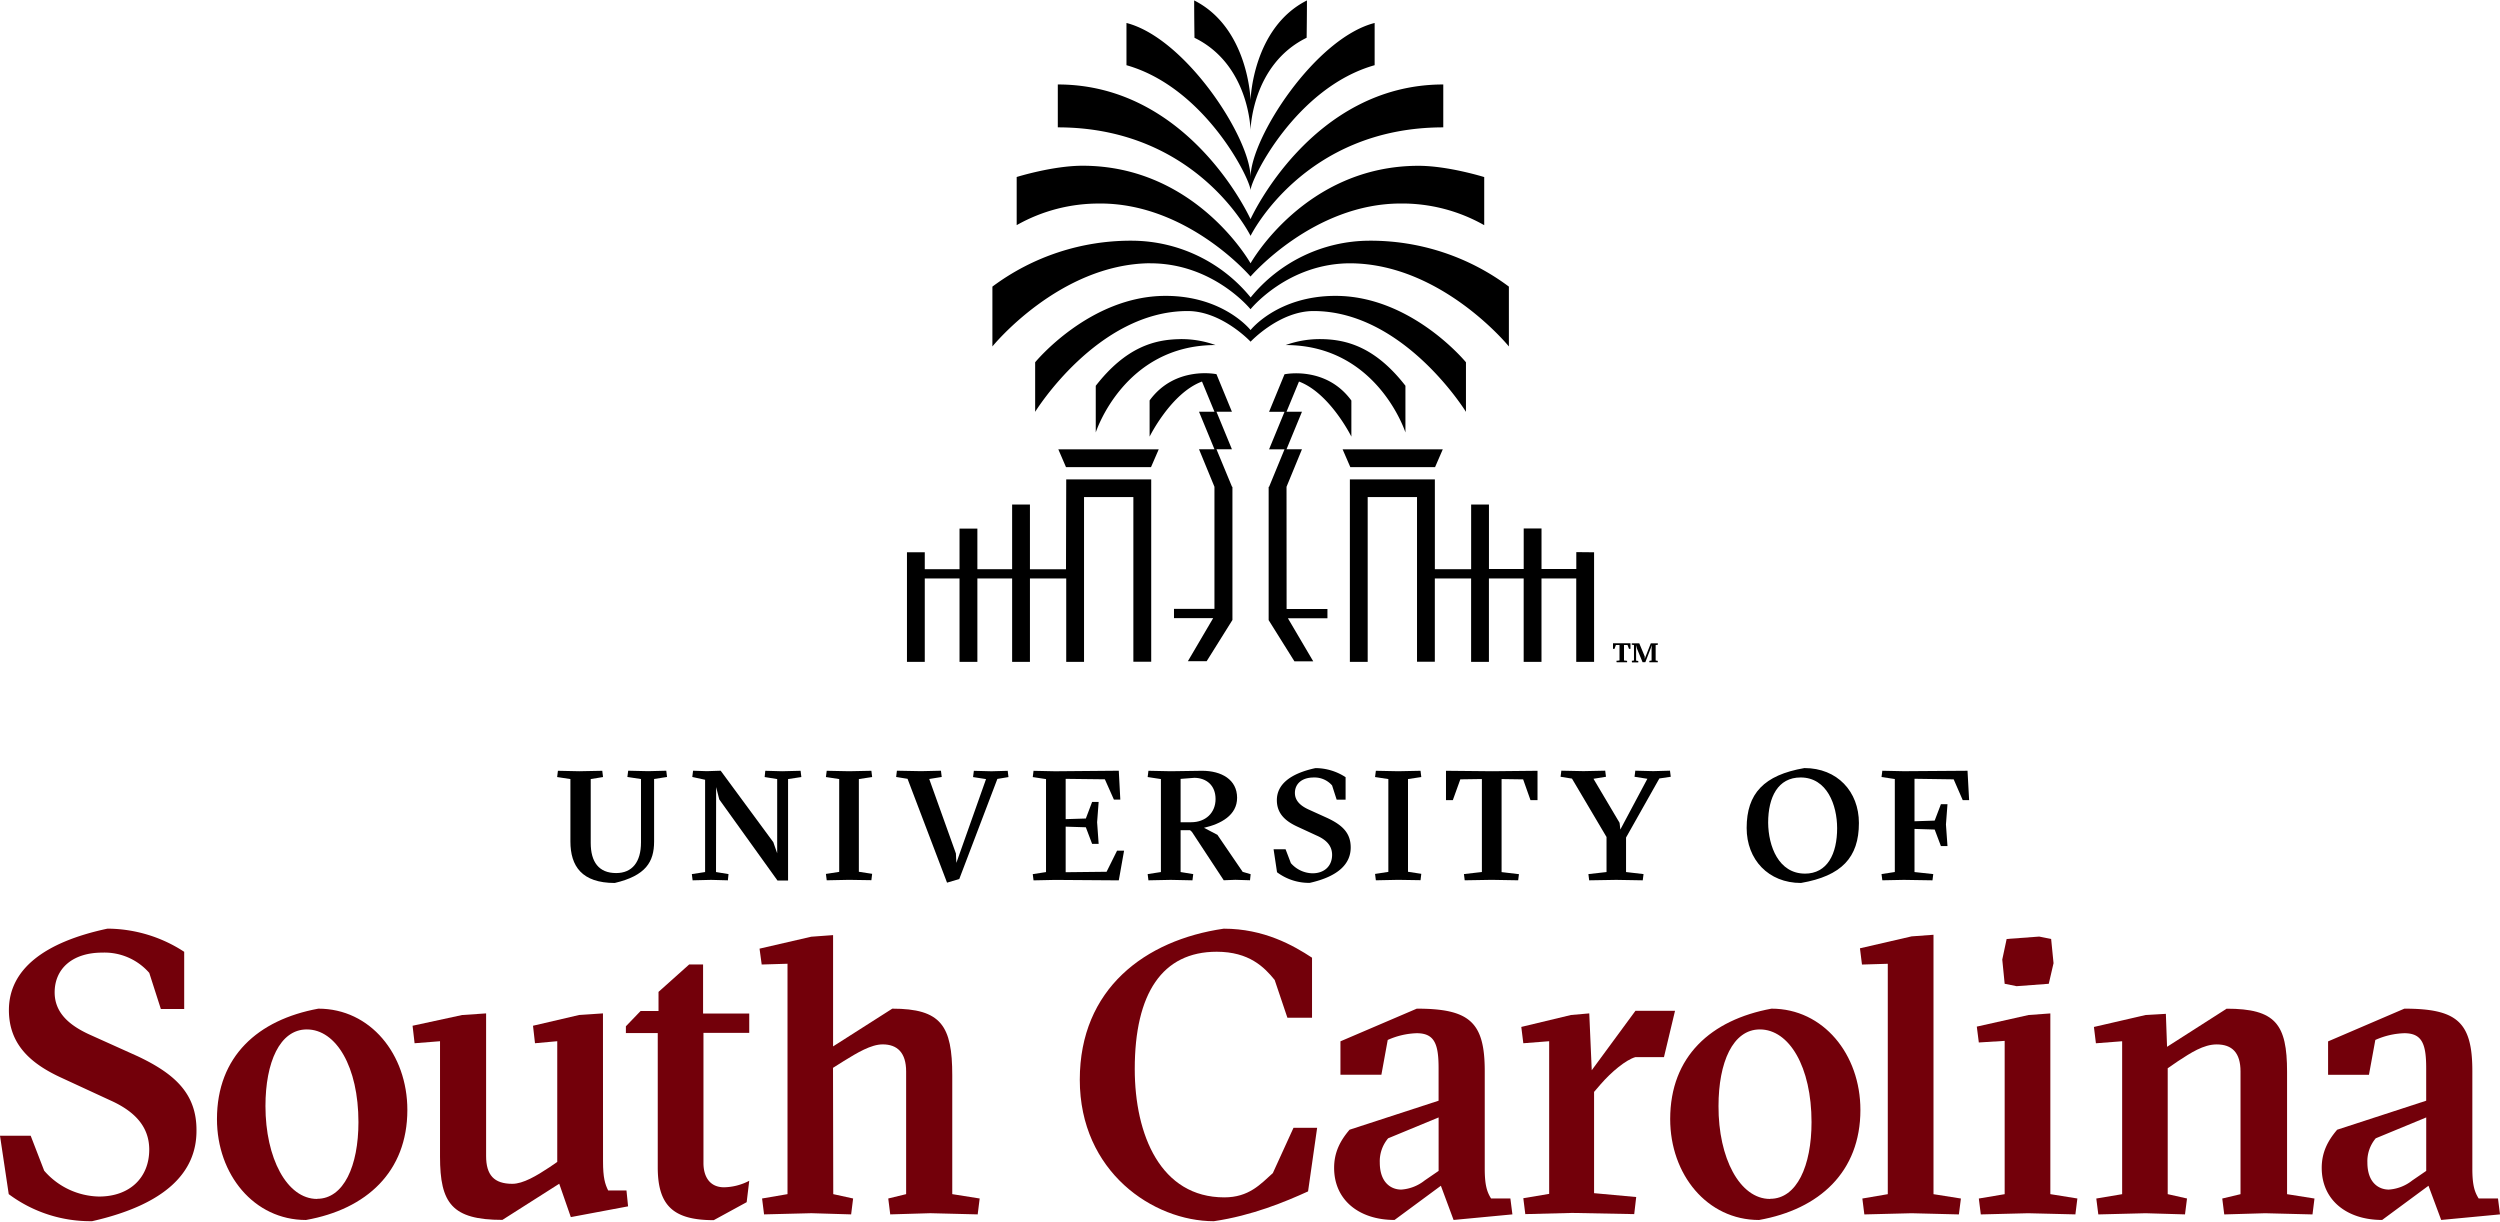<?xml version="1.0" encoding="UTF-8" standalone="no"?>
<svg
   xmlns:dc="http://purl.org/dc/elements/1.1/"
   xmlns:cc="http://creativecommons.org/ns#"
   xmlns:rdf="http://www.w3.org/1999/02/22-rdf-syntax-ns#"
   xmlns:svg="http://www.w3.org/2000/svg"
   xmlns="http://www.w3.org/2000/svg"
   xmlns:sodipodi="http://sodipodi.sourceforge.net/DTD/sodipodi-0.dtd"
   xmlns:inkscape="http://www.inkscape.org/namespaces/inkscape"
   id="Layer_1"
   data-name="Layer 1"
   viewBox="0 0 71.866 35.093"
   version="1.1"
   sodipodi:docname="grid_uofsc_formal.svg"
   inkscape:version="0.92.3 (2405546, 2018-03-11)"
   inkscape:export-filename="grid_uofsc_formal_0_75in.png"
   inkscape:export-xdpi="500"
   inkscape:export-ydpi="500"
   width="0.749in"
   height="0.366in">
  <sodipodi:namedview
     pagecolor="#ffffff"
     bordercolor="#666666"
     borderopacity="1"
     objecttolerance="10"
     gridtolerance="10"
     guidetolerance="10"
     inkscape:pageopacity="1"
     inkscape:pageshadow="2"
     inkscape:window-width="1920"
     inkscape:window-height="1017"
     id="namedview63"
     showgrid="false"
     inkscape:zoom="6.94"
     inkscape:cx="60.518862"
     inkscape:cy="-5.1954083"
     inkscape:window-x="1072"
     inkscape:window-y="673"
     inkscape:window-maximized="1"
     inkscape:current-layer="Layer_1"
     units="in"
     fit-margin-top="0"
     fit-margin-left="0"
     fit-margin-right="0"
     fit-margin-bottom="0" />
  <defs
     id="defs4">
    <style
       id="style2">.cls-1{fill:#73000a;}</style>
  </defs>
  <title
     id="title6">grid_uofsc_formal</title>
  <path
     d="m 42.141,11.827 v -1.425 c 0,0 -1.563,-1.909 -3.749,-1.909 -1.673,0 -2.443,0.983 -2.443,0.983 0,0 -0.771,-0.983 -2.443,-0.983 -2.185,0 -3.749,1.909 -3.749,1.909 v 1.425 c 0,0 1.783,-2.898 4.384,-2.898 0.984,0 1.809,0.881 1.809,0.881 0,0 0.826,-0.881 1.809,-0.881 2.598,0 4.382,2.898 4.382,2.898 z m -5.158,2.154 v 0 l 0.444,-1.079 h -0.444 l 0.444,-1.079 h -0.444 l 0.358,-0.867 c 0.888,0.333 1.506,1.583 1.506,1.583 v -1.037 c -0.733,-1.006 -1.922,-0.755 -1.922,-0.755 l -0.444,1.079 h 0.444 l -0.444,1.079 h 0.444 l -0.444,1.079 h -0.012 v 3.83 l 0.741,1.185 h 0.541 l -0.728,-1.238 h 1.136 v -0.266 h -1.174 z m -0.024,-4.074 c 2.634,0 3.442,2.512 3.442,2.512 V 11.077 C 39.539,9.967 38.713,9.745 37.981,9.736 a 2.887,2.887 0 0 0 -1.022,0.171 z m 4.294,3.509 0.222,-0.512 h -2.88 l 0.222,0.512 z m 4.06,2.443 V 16.345 H 44.313 V 15.179 H 43.801 V 16.345 H 42.802 v -1.853 h -0.512 v 1.859 h -1.043 v -2.582 h -2.443 v 5.245 h 0.512 v -4.737 h 1.418 v 4.734 h 0.512 v -2.394 h 1.043 v 2.397 h 0.512 v -2.397 h 0.999 v 2.397 h 0.512 v -2.397 h 0.999 v 2.397 h 0.513 V 15.864 Z M 35.949,5.462 c 0,-0.31 1.298,-2.958 3.567,-3.6 V 0.648 c -1.702,0.433 -3.567,3.302 -3.567,4.442 0,-1.135 -1.864,-4.004 -3.567,-4.442 v 1.214 c 2.269,0.645 3.567,3.29 3.567,3.6 z m 0,1.306 c 0,0 1.528,-3.119 5.54,-3.119 V 2.416 c -3.794,0 -5.541,3.871 -5.541,3.871 0,0 -1.747,-3.871 -5.54,-3.871 v 1.233 c 4.013,0 5.541,3.119 5.541,3.119 z m -0.98,6.134 h 0.444 l -0.444,-1.079 h 0.444 l -0.444,-1.079 c 0,0 -1.188,-0.251 -1.922,0.755 v 1.04 c 0,0 0.618,-1.255 1.506,-1.583 l 0.358,0.867 h -0.444 l 0.444,1.079 h -0.444 l 0.444,1.079 v 0 3.51 h -1.163 v 0.266 h 1.126 l -0.727,1.238 h 0.54 l 0.741,-1.185 V 13.981 h -0.012 z M 31.63,5.838 c 2.522,0 4.318,2.099 4.318,2.099 0,0 1.798,-2.099 4.318,-2.099 A 4.781,4.781 0 0 1 42.666,6.461 V 5.078 c 0,0 -1.035,-0.324 -1.888,-0.324 -3.265,0 -4.829,2.803 -4.829,2.803 0,0 -1.568,-2.805 -4.83,-2.805 -0.858,0 -1.893,0.324 -1.893,0.324 v 1.384 a 4.786,4.786 0 0 1 2.404,-0.621 z m 4.318,-2.1 c 0,0 0.029,-1.888 1.613,-2.665 C 37.57,0.457 37.57,0 37.57,0 c -1.567,0.791 -1.621,2.868 -1.621,2.868 0,0 -0.054,-2.078 -1.621,-2.868 0,0 0,0.457 0.009,1.074 1.585,0.774 1.612,2.663 1.612,2.663 z m -5.304,9.679 h 2.443 l 0.222,-0.512 h -2.886 z m 3.276,-3.68 c -0.733,0.01 -1.555,0.23 -2.421,1.341 v 1.341 c 0,0 0.806,-2.512 3.442,-2.512 A 2.887,2.887 0 0 0 33.92,9.736 Z M 33.068,7.557 c 1.812,0 2.88,1.32 2.88,1.32 0,0 1.068,-1.326 2.88,-1.32 2.622,0.02 4.547,2.39 4.547,2.39 V 8.227 A 6.642,6.642 0 0 0 39.36,6.907 4.422,4.422 0 0 0 35.952,8.538 4.422,4.422 0 0 0 32.544,6.907 6.646,6.646 0 0 0 28.528,8.227 v 1.72 c 0,0 1.92,-2.37 4.54,-2.392 z m -2.424,8.795 H 29.607 V 14.492 H 29.095 v 1.859 H 28.096 V 15.184 H 27.583 v 1.166 h -0.999 v -0.486 h -0.512 v 3.15 h 0.512 v -2.397 h 0.999 v 2.397 h 0.513 v -2.397 h 0.999 v 2.397 h 0.512 v -2.397 h 1.043 v 2.397 h 0.512 v -4.737 h 1.418 v 4.734 h 0.513 v -5.242 h -2.443 z"
     id="path8"
     inkscape:connector-curvature="0"
     style="stroke-width:0.111" />
  <path
     d="m 18.035,22.323 0.023,-0.18 0.574,0.013 0.521,-0.013 0.022,0.18 -0.372,0.058 v 1.795 c 0,0.589 -0.239,0.983 -1.131,1.194 -0.943,0 -1.275,-0.48 -1.275,-1.194 v -1.793 l -0.381,-0.058 0.022,-0.18 0.614,0.013 0.661,-0.013 0.022,0.18 -0.354,0.058 v 1.835 c 0,0.549 0.233,0.867 0.731,0.867 0.463,0 0.714,-0.319 0.714,-0.881 v -1.822 z"
     id="path10"
     inkscape:connector-curvature="0"
     style="stroke-width:0.111" />
  <path
     d="m 20.583,25.056 0.359,0.059 -0.018,0.179 -0.484,-0.013 -0.53,0.013 -0.022,-0.179 0.381,-0.059 v -2.653 l -0.368,-0.08 0.022,-0.18 0.395,0.013 0.399,-0.013 1.513,2.055 0.111,0.319 v -2.134 l -0.36,-0.058 0.018,-0.18 0.485,0.013 0.53,-0.013 0.022,0.18 -0.382,0.058 v 2.917 h -0.304 l -1.674,-2.332 -0.09,-0.355 z"
     id="path12"
     inkscape:connector-curvature="0"
     style="stroke-width:0.111" />
  <path
     d="m 24.407,25.28 -0.642,0.013 -0.023,-0.183 0.382,-0.059 v -2.668 l -0.382,-0.058 0.023,-0.18 0.642,0.013 0.642,-0.013 0.022,0.18 -0.382,0.058 v 2.665 l 0.382,0.059 -0.022,0.183 z"
     id="path14"
     inkscape:connector-curvature="0"
     style="stroke-width:0.111" />
  <path
     d="m 27.224,25.361 -1.135,-2.985 -0.328,-0.053 0.022,-0.18 0.695,0.013 0.571,-0.013 0.022,0.18 -0.359,0.058 0.767,2.141 0.013,0.27 0.853,-2.408 -0.373,-0.058 0.023,-0.18 0.506,0.013 0.467,-0.013 0.022,0.18 -0.319,0.053 -1.095,2.877 z"
     id="path16"
     inkscape:connector-curvature="0"
     style="stroke-width:0.111" />
  <path
     d="m 32.161,22.143 0.044,0.831 h -0.184 l -0.26,-0.584 -1.127,-0.013 v 1.158 l 0.58,-0.018 0.18,-0.476 h 0.188 l -0.044,0.584 0.044,0.62 h -0.188 l -0.18,-0.476 -0.58,-0.018 v 1.31 l 1.176,-0.013 0.301,-0.606 h 0.202 l -0.152,0.853 -1.831,-0.013 -0.62,0.013 -0.022,-0.179 0.381,-0.059 v -2.673 l -0.381,-0.058 0.022,-0.18 0.62,0.013 z"
     id="path18"
     inkscape:connector-curvature="0"
     style="stroke-width:0.111" />
  <path
     d="m 33.938,23.853 v 1.203 l 0.363,0.059 -0.022,0.179 -0.624,-0.013 -0.642,0.013 -0.022,-0.179 0.381,-0.059 v -2.673 l -0.381,-0.058 0.022,-0.18 0.642,0.013 0.897,-0.013 c 0.566,0 1.01,0.255 1.01,0.777 0,0.499 -0.462,0.75 -0.952,0.862 l 0.386,0.202 0.726,1.064 0.23,0.068 -0.019,0.174 -0.422,-0.013 -0.333,0.013 -0.915,-1.391 -0.054,-0.049 z m 0,-0.229 h 0.305 c 0.412,0 0.7,-0.27 0.7,-0.666 0,-0.396 -0.264,-0.606 -0.606,-0.611 l -0.399,0.031 z"
     id="path20"
     inkscape:connector-curvature="0"
     style="stroke-width:0.111" />
  <path
     d="m 37.108,24.8 a 0.846,0.846 0 0 0 0.62,0.292 c 0.35,0 0.565,-0.215 0.565,-0.53 0,-0.265 -0.17,-0.435 -0.444,-0.555 l -0.543,-0.251 c -0.345,-0.157 -0.601,-0.372 -0.601,-0.767 0,-0.457 0.394,-0.767 1.11,-0.921 a 1.593,1.593 0 0 1 0.866,0.261 v 0.646 H 38.424 L 38.293,22.567 a 0.666,0.666 0 0 0 -0.529,-0.229 c -0.342,0 -0.54,0.184 -0.54,0.444 0,0.222 0.158,0.368 0.391,0.475 l 0.547,0.248 c 0.418,0.198 0.666,0.422 0.666,0.844 0,0.462 -0.341,0.829 -1.176,1.018 a 1.533,1.533 0 0 1 -0.942,-0.305 l -0.099,-0.66 h 0.345 z"
     id="path22"
     inkscape:connector-curvature="0"
     style="stroke-width:0.111" />
  <path
     d="m 40.193,25.28 -0.642,0.013 -0.023,-0.183 0.382,-0.059 v -2.668 l -0.382,-0.058 0.023,-0.18 0.642,0.013 0.642,-0.013 0.022,0.18 -0.382,0.058 v 2.665 l 0.382,0.059 -0.022,0.183 z"
     id="path24"
     inkscape:connector-curvature="0"
     style="stroke-width:0.111" />
  <path
     d="m 43.642,25.293 -0.76,-0.013 -0.777,0.013 -0.022,-0.179 0.516,-0.059 v -2.673 l -0.62,0.009 -0.215,0.597 H 41.567 V 22.145 l 1.325,0.013 1.306,-0.013 v 0.844 h -0.202 l -0.211,-0.597 -0.62,-0.009 v 2.675 l 0.499,0.059 z"
     id="path26"
     inkscape:connector-curvature="0"
     style="stroke-width:0.111" />
  <path
     d="m 46.743,24.064 v 0.992 l 0.503,0.059 -0.023,0.179 -0.763,-0.013 -0.777,0.013 -0.022,-0.179 0.521,-0.059 v -1.007 l -0.993,-1.679 -0.328,-0.053 0.022,-0.175 0.637,0.013 0.624,-0.013 0.022,0.175 -0.359,0.058 0.75,1.266 0.022,0.193 0.777,-1.459 -0.369,-0.058 0.022,-0.175 0.516,0.013 0.481,-0.013 0.022,0.175 -0.328,0.049 z"
     id="path28"
     inkscape:connector-curvature="0"
     style="stroke-width:0.111" />
  <path
     d="m 53.437,23.647 c 0,0.992 -0.499,1.521 -1.666,1.723 -0.937,0 -1.561,-0.673 -1.561,-1.58 0,-0.992 0.497,-1.521 1.66,-1.723 0.944,0 1.567,0.674 1.567,1.58 z m -1.555,1.455 c 0.651,0 0.929,-0.571 0.929,-1.307 0,-0.66 -0.288,-1.458 -1.05,-1.458 -0.651,0 -0.933,0.565 -0.933,1.301 0.006,0.677 0.301,1.463 1.059,1.463 z"
     id="path30"
     inkscape:connector-curvature="0"
     style="stroke-width:0.111" />
  <path
     d="m 54.11,25.293 -0.023,-0.179 0.382,-0.059 v -2.673 l -0.382,-0.058 0.023,-0.18 0.618,0.013 1.831,-0.013 0.046,0.844 h -0.184 l -0.26,-0.597 -1.126,-0.016 v 1.221 l 0.58,-0.019 0.179,-0.471 h 0.189 l -0.044,0.583 0.044,0.62 h -0.189 l -0.179,-0.475 -0.58,-0.018 V 25.056 l 0.539,0.059 -0.022,0.179 -0.822,-0.013 z"
     id="path32"
     inkscape:connector-curvature="0"
     style="stroke-width:0.111" />
  <path
     class="cls-1"
     d="m 1.27,33.641 a 2.139,2.139 0 0 0 1.577,0.743 c 0.888,0 1.443,-0.549 1.443,-1.348 0,-0.674 -0.434,-1.11 -1.12,-1.417 L 1.788,30.98 C 0.908,30.58 0.256,30.031 0.256,29.025 c 0,-1.165 1.006,-1.953 2.834,-2.342 a 4.063,4.063 0 0 1 2.205,0.666 v 1.644 H 4.624 L 4.291,27.955 A 1.708,1.708 0 0 0 2.941,27.372 c -0.867,0 -1.37,0.469 -1.37,1.143 0,0.572 0.4,0.937 0.999,1.211 l 1.387,0.625 c 1.063,0.503 1.702,1.074 1.691,2.147 0,1.177 -0.868,2.11 -2.998,2.594 A 3.916,3.916 0 0 1 0.251,34.315 L 0,32.636 h 0.882 z"
     id="path34"
     inkscape:connector-curvature="0"
     style="fill:#73000a;stroke-width:0.111" />
  <path
     class="cls-1"
     d="m 11.71,31.895 c 0,1.777 -1.177,2.855 -2.914,3.163 -1.497,0 -2.559,-1.312 -2.559,-2.9 0,-1.805 1.177,-2.855 2.914,-3.175 1.497,0 2.559,1.312 2.559,2.911 z m -2.594,2.554 c 0.766,0 1.188,-0.947 1.188,-2.204 0,-1.588 -0.64,-2.665 -1.485,-2.665 -0.777,0 -1.188,0.947 -1.188,2.204 0,1.493 0.616,2.669 1.485,2.669 z"
     id="path36"
     inkscape:connector-curvature="0"
     style="fill:#73000a;stroke-width:0.111" />
  <path
     class="cls-1"
     d="m 17.335,33.376 c 0,0.467 0.057,0.651 0.148,0.834 h 0.526 l 0.046,0.456 -1.646,0.309 -0.333,-0.959 -1.633,1.039 c -1.451,0 -1.794,-0.48 -1.794,-1.817 v -3.319 l -0.731,0.058 -0.058,-0.503 1.428,-0.309 0.686,-0.046 v 4.1 c 0,0.547 0.228,0.799 0.754,0.799 0.309,0 0.696,-0.229 1.074,-0.48 l 0.217,-0.149 V 29.919 l -0.64,0.058 -0.057,-0.503 1.325,-0.309 0.686,-0.046 z"
     id="path38"
     inkscape:connector-curvature="0"
     style="fill:#73000a;stroke-width:0.111" />
  <path
     class="cls-1"
     d="m 23.953,34.315 0.571,0.125 -0.057,0.457 -1.143,-0.034 -1.36,0.034 -0.057,-0.457 0.731,-0.125 v -6.623 l -0.742,0.022 -0.062,-0.456 1.486,-0.343 0.628,-0.046 v 3.199 l 1.702,-1.085 c 1.405,0 1.724,0.491 1.724,1.919 v 3.413 l 0.788,0.125 -0.057,0.457 -1.36,-0.034 -1.154,0.034 -0.057,-0.457 0.514,-0.125 v -3.528 c 0,-0.536 -0.252,-0.777 -0.674,-0.777 -0.333,0 -0.732,0.24 -1.12,0.48 l -0.308,0.194 z"
     id="path40"
     inkscape:connector-curvature="0"
     style="fill:#73000a;stroke-width:0.111" />
  <path
     class="cls-1"
     d="m 37.863,32.408 -0.261,1.828 c -0.652,0.298 -1.612,0.697 -2.709,0.857 -1.737,0 -3.853,-1.417 -3.853,-4.067 0,-2.613 1.877,-4.014 4.138,-4.342 1.155,0 1.999,0.48 2.538,0.834 v 1.726 h -0.708 l -0.366,-1.086 c -0.296,-0.365 -0.732,-0.811 -1.666,-0.811 -1.565,0 -2.356,1.199 -2.356,3.37 0,1.897 0.745,3.691 2.574,3.691 0.708,0 1.04,-0.378 1.395,-0.697 l 0.594,-1.302 z"
     id="path42"
     inkscape:connector-curvature="0"
     style="fill:#73000a;stroke-width:0.111" />
  <path
     class="cls-1"
     d="m 40.727,28.983 c 1.52,0 1.954,0.388 1.954,1.793 v 2.808 c 0,0.48 0.068,0.674 0.182,0.856 h 0.555 l 0.058,0.457 -1.691,0.16 -0.365,-0.983 -1.332,0.983 c -1.017,0 -1.737,-0.571 -1.737,-1.497 0,-0.444 0.171,-0.777 0.444,-1.097 l 2.559,-0.834 v -0.934 c 0,-0.685 -0.111,-1.006 -0.628,-1.006 a 2.195,2.195 0 0 0 -0.834,0.194 l -0.182,0.999 h -1.177 v -0.96 z m 0.628,3.127 -1.451,0.6 a 1.02,1.02 0 0 0 -0.24,0.697 c 0,0.572 0.32,0.777 0.617,0.777 a 1.214,1.214 0 0 0 0.674,-0.263 l 0.4,-0.274 z"
     id="path44"
     inkscape:connector-curvature="0"
     style="fill:#73000a;stroke-width:0.111" />
  <path
     class="cls-1"
     d="m 45.757,30.753 1.256,-1.708 h 1.138 l -0.318,1.332 h -0.824 c -0.274,0.08 -0.685,0.422 -0.994,0.777 l -0.191,0.222 v 2.911 l 1.211,0.111 -0.057,0.491 -1.783,-0.034 -1.348,0.034 -0.057,-0.457 0.743,-0.125 v -4.388 l -0.743,0.058 -0.058,-0.469 1.429,-0.343 0.525,-0.046 z"
     id="path46"
     inkscape:connector-curvature="0"
     style="fill:#73000a;stroke-width:0.111" />
  <path
     class="cls-1"
     d="m 53.48,31.895 c 0,1.777 -1.177,2.855 -2.914,3.163 -1.496,0 -2.554,-1.312 -2.554,-2.9 0,-1.805 1.176,-2.855 2.913,-3.175 1.487,0 2.555,1.312 2.555,2.911 z m -2.593,2.554 c 0.765,0 1.188,-0.947 1.188,-2.204 0,-1.588 -0.641,-2.665 -1.486,-2.665 -0.777,0 -1.188,0.947 -1.188,2.204 -0.006,1.493 0.612,2.669 1.48,2.669 z"
     id="path48"
     inkscape:connector-curvature="0"
     style="fill:#73000a;stroke-width:0.111" />
  <path
     class="cls-1"
     d="m 54.953,34.864 -1.36,0.034 -0.057,-0.457 0.731,-0.125 v -6.623 l -0.742,0.022 -0.058,-0.467 1.486,-0.343 0.628,-0.046 v 7.457 l 0.788,0.125 -0.058,0.457 z"
     id="path50"
     inkscape:connector-curvature="0"
     style="fill:#73000a;stroke-width:0.111" />
  <path
     class="cls-1"
     d="m 58.301,34.864 -1.36,0.034 -0.057,-0.457 0.743,-0.125 v -4.407 l -0.743,0.046 -0.058,-0.456 1.486,-0.333 0.628,-0.046 v 5.195 l 0.777,0.125 -0.057,0.457 z m -0.617,-7.884 0.937,-0.069 0.342,0.069 0.069,0.696 -0.137,0.592 -0.926,0.069 -0.342,-0.069 -0.069,-0.696 z"
     id="path52"
     inkscape:connector-curvature="0"
     style="fill:#73000a;stroke-width:0.111" />
  <path
     class="cls-1"
     d="m 61.678,34.864 -1.359,0.034 -0.058,-0.457 0.743,-0.125 v -4.396 l -0.754,0.058 -0.057,-0.469 1.485,-0.343 0.583,-0.034 0.034,0.948 1.713,-1.096 c 1.406,0 1.737,0.444 1.737,1.815 v 3.517 l 0.788,0.125 -0.057,0.457 -1.36,-0.034 -1.177,0.034 -0.057,-0.457 0.525,-0.125 v -3.528 c 0,-0.536 -0.24,-0.777 -0.685,-0.777 -0.378,0 -0.743,0.24 -1.11,0.48 l -0.298,0.205 v 3.619 l 0.555,0.125 -0.058,0.457 z"
     id="path54"
     inkscape:connector-curvature="0"
     style="fill:#73000a;stroke-width:0.111" />
  <path
     class="cls-1"
     d="m 69.117,28.983 c 1.52,0 1.954,0.388 1.954,1.793 v 2.808 c 0,0.48 0.068,0.674 0.182,0.856 h 0.555 l 0.058,0.457 -1.691,0.16 -0.365,-0.983 -1.332,0.983 c -1.017,0 -1.737,-0.571 -1.737,-1.497 0,-0.444 0.171,-0.777 0.444,-1.097 l 2.559,-0.834 v -0.934 c 0,-0.685 -0.111,-1.006 -0.628,-1.006 a 2.195,2.195 0 0 0 -0.834,0.194 L 68.099,30.884 h -1.175 v -0.96 z m 0.628,3.127 -1.451,0.6 a 1.02,1.02 0 0 0 -0.24,0.697 c 0,0.572 0.32,0.777 0.617,0.777 a 1.214,1.214 0 0 0 0.674,-0.263 l 0.4,-0.274 z"
     id="path56"
     inkscape:connector-curvature="0"
     style="fill:#73000a;stroke-width:0.111" />
  <path
     class="cls-1"
     d="m 21.538,33.931 a 1.629,1.629 0 0 1 -0.722,0.187 c -0.434,0 -0.594,-0.333 -0.594,-0.696 V 29.679 h 1.316 v -0.555 h -1.327 v -1.411 h -0.4 l -0.881,0.788 v 0.549 h -0.515 l -0.423,0.44 v 0.194 h 0.916 v 3.86 c 0,1.11 0.456,1.519 1.61,1.519 L 21.464,34.546 Z"
     id="path58"
     inkscape:connector-curvature="0"
     style="fill:#73000a;stroke-width:0.111" />
  <path
     d="m 46.464,18.984 0.091,-0.01 v -0.444 h -0.104 l -0.04,0.111 h -0.043 v -0.162 h 0.255 0.247 v 0.162 h -0.042 l -0.042,-0.111 h -0.102 v 0.444 l 0.089,0.01 v 0.041 h -0.148 -0.151 z m 0.444,0 0.063,-0.01 v -0.444 l -0.064,-0.009 v -0.04 h 0.079 0.137 l 0.157,0.376 v 0.069 l 0.174,-0.444 h 0.111 0.092 v 0.04 l -0.063,0.009 v 0.444 l 0.061,0.01 v 0.041 h -0.119 -0.123 v -0.041 l 0.064,-0.01 v -0.352 l 0.012,-0.093 -0.192,0.494 h -0.079 l -0.162,-0.394 -0.024,-0.095 v 0.444 l 0.063,0.01 v 0.041 h -0.09 -0.091 z"
     id="path60"
     inkscape:connector-curvature="0"
     style="stroke-width:0.111" />
</svg>

